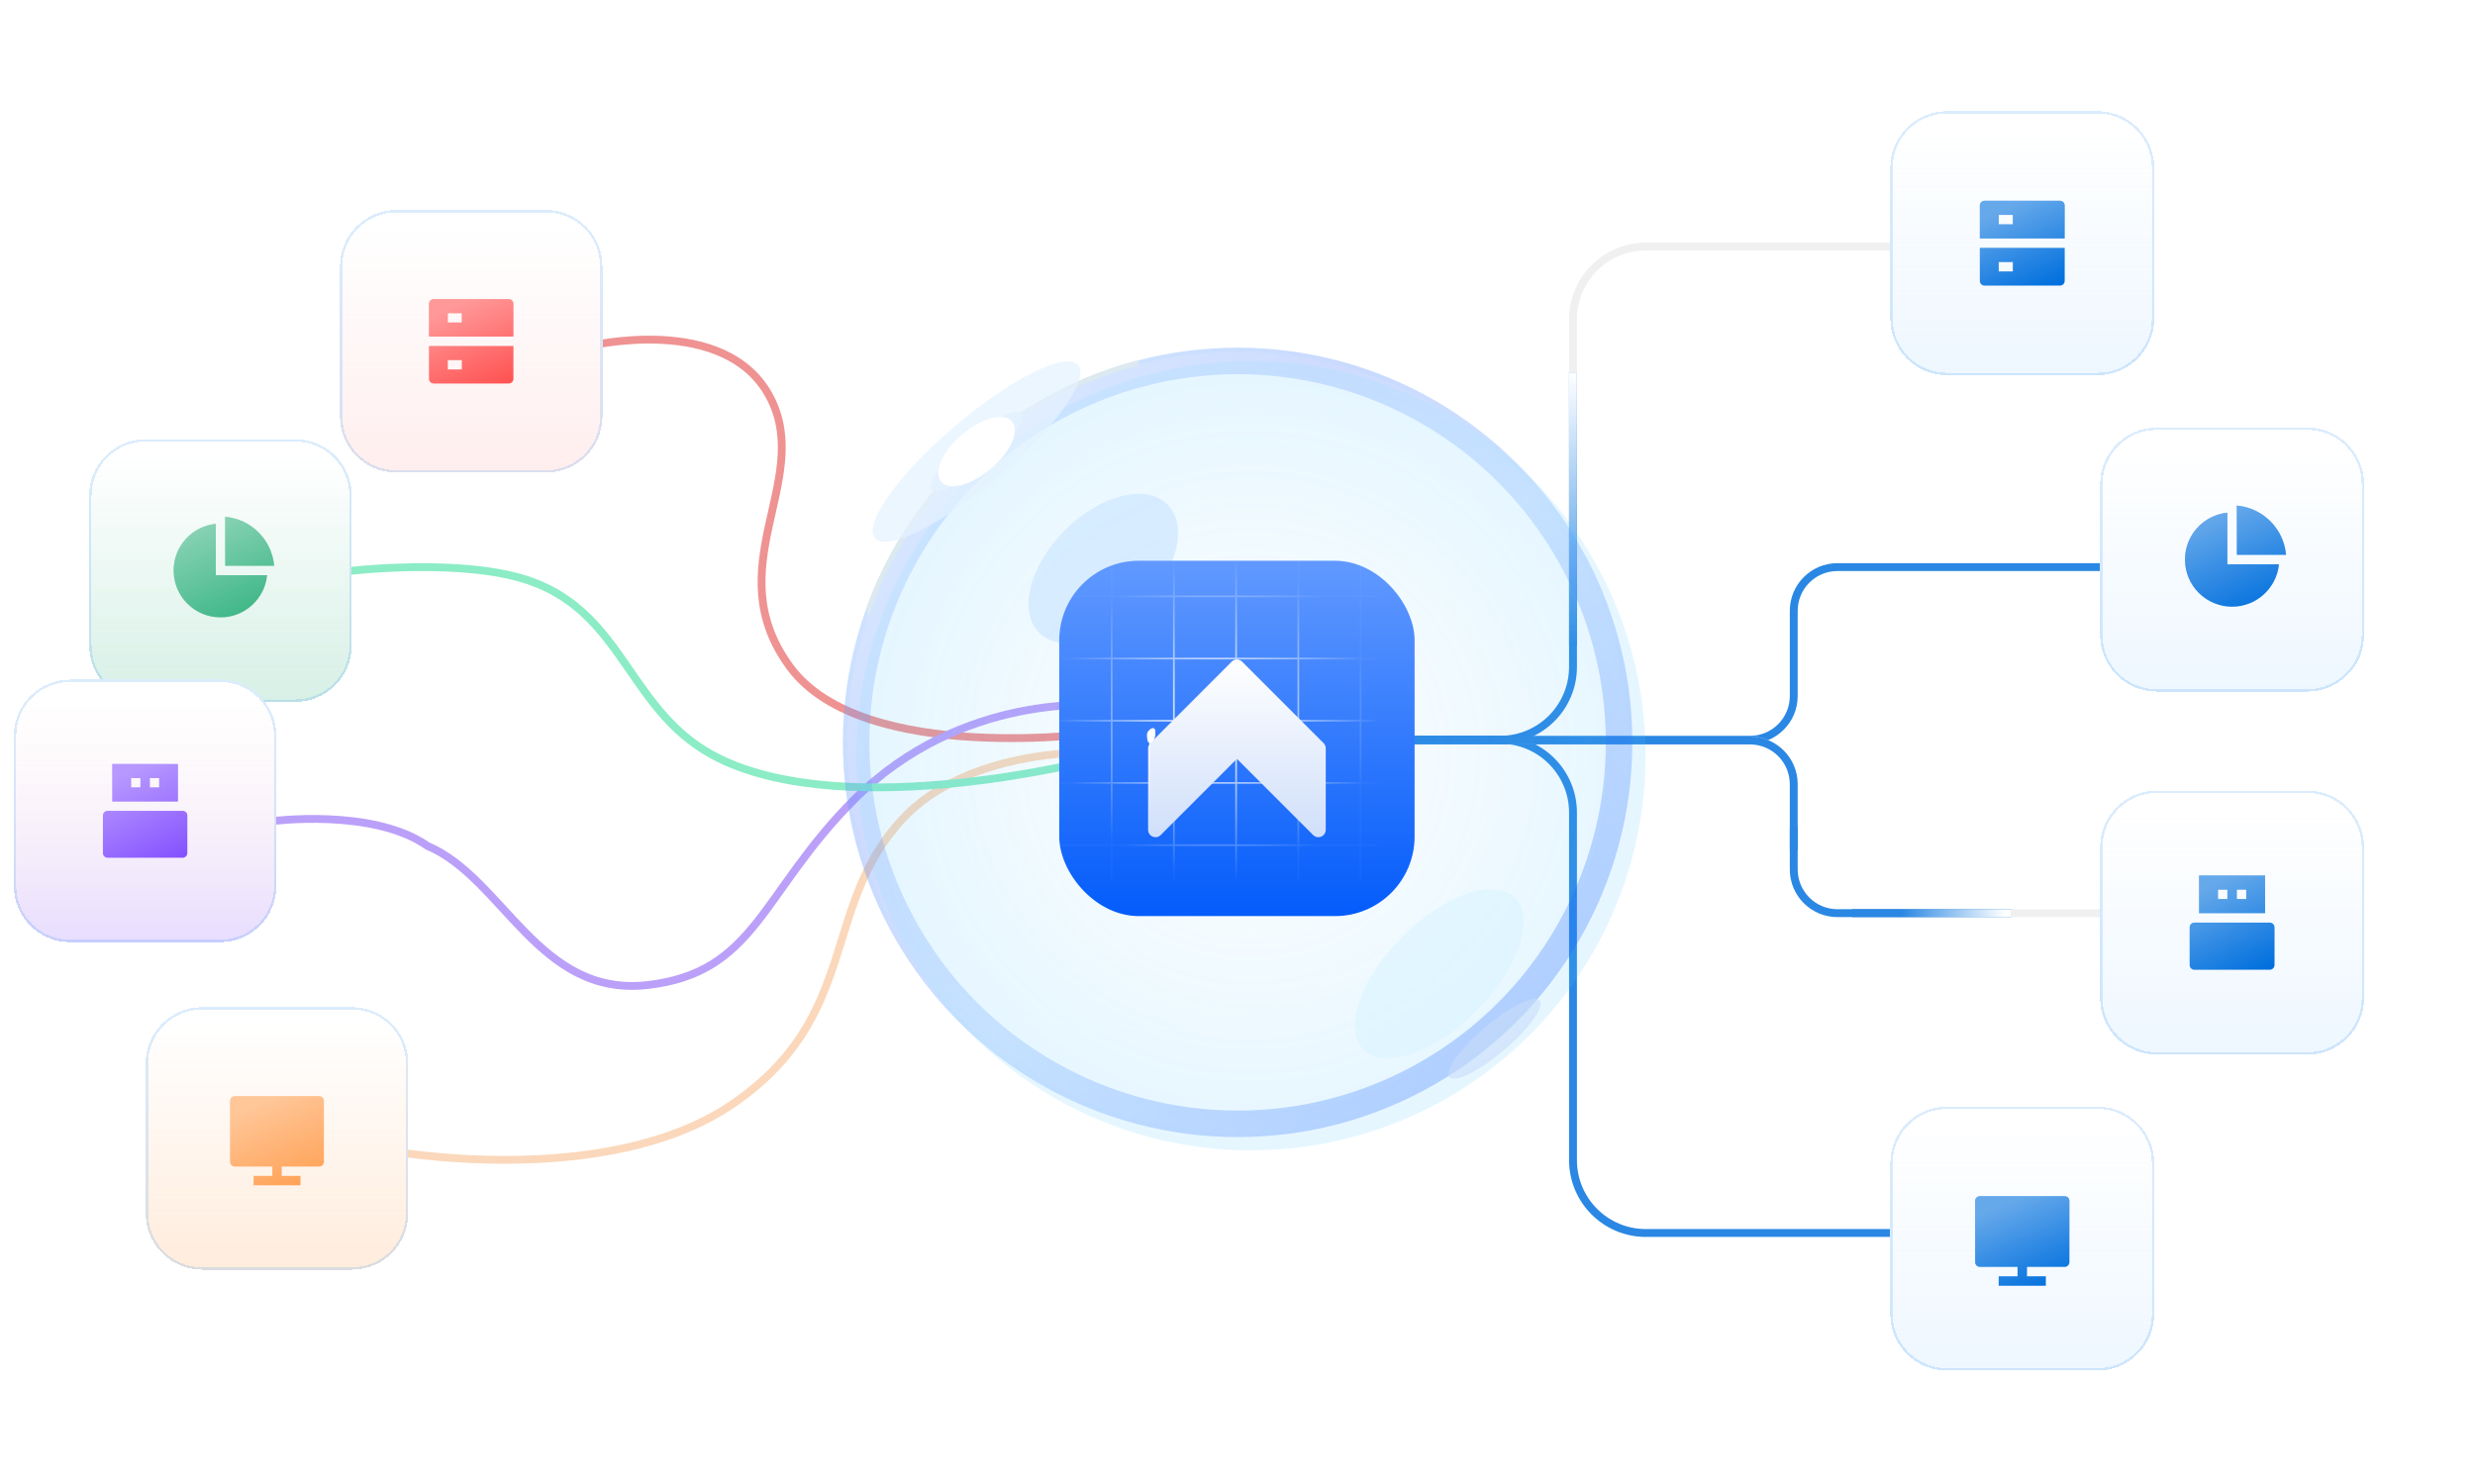 <svg width="714" height="428" viewBox="0 0 714 428" fill="none" xmlns="http://www.w3.org/2000/svg">
<path d="M168.954 100.017C168.954 100.017 209.697 89.784 222.378 115.052C234.376 138.96 206.787 163.915 227.99 192.523C249.193 221.132 318 211.317 318 211.317" stroke="#EF9292" stroke-width="2.258"/>
<path d="M313.714 217.131C313.714 217.131 278.942 216.169 260.26 236.354C236.756 261.748 248.196 293.299 211.381 318.471C174.566 343.643 111.335 331.845 111.335 331.845" stroke="#FBD8BB" stroke-width="2.258"/>
<path d="M317.524 203.492C317.524 203.492 277.604 199.52 246.624 230.457C219.525 257.519 218.139 280.626 186.743 284.179C155.348 287.733 145.239 253.298 123.328 244.045C107.526 232.966 78.002 236.938 78.002 236.938" stroke="#BBA0F9" stroke-width="2.258"/>
<path d="M100.383 164.77C100.383 164.77 133.726 160.738 153.183 167.696C180.618 177.506 181.422 206.169 207.646 218.895C245.954 237.485 316.572 218.895 316.572 218.895" stroke="#8BECC5" stroke-width="2.258"/>
<path d="M382.145 213.411H432.768C444.376 213.411 453.786 204.001 453.786 192.393V92.138C453.786 80.531 463.196 71.121 474.804 71.121L551 71.121" stroke="#F0F0F0" stroke-width="2.27"/>
<path d="M382.145 213.411H432.768C444.376 213.411 453.786 204.001 453.786 192.393V107.44" stroke="#2A87E3" stroke-width="2.27"/>
<path d="M453.786 186.172V107.44" stroke="url(#paint0_linear_71_2134)" stroke-width="2.27"/>
<path d="M382.145 213.411H432.768C444.376 213.411 453.786 222.821 453.786 234.429V334.684C453.786 346.292 463.196 355.702 474.804 355.702H552.5" stroke="#2A87E3" stroke-width="2.27"/>
<path d="M382.145 213.411H504.857C511.822 213.411 517.468 207.765 517.468 200.8V176.209C517.468 169.245 523.114 163.599 530.078 163.599H611" stroke="#2A87E3" stroke-width="2.27"/>
<path d="M382.145 213.621H504.857C511.822 213.621 517.468 219.267 517.468 226.232V250.823C517.468 257.788 523.114 263.434 530.078 263.434H611" stroke="#F0F0F0" stroke-width="2.27"/>
<path d="M382.145 213.621H504.857C511.822 213.621 517.468 219.267 517.468 226.232V245.274" stroke="#2A87E3" stroke-width="2.27"/>
<path d="M580.296 263.434H548.882H530.078C523.114 263.434 517.468 257.788 517.468 250.823V238.528" stroke="#2A87E3" stroke-width="2.27"/>
<path d="M534.354 263.434H548.881H580.296" stroke="url(#paint1_linear_71_2134)" stroke-width="2.27"/>
<g opacity="0.5" filter="url(#filter0_f_71_2134)">
<g opacity="0.7" filter="url(#filter1_i_71_2134)">
<circle cx="357.037" cy="214.169" r="113.866" fill="#C4C4C4" fill-opacity="0.01"/>
</g>
<circle cx="357.037" cy="214.169" r="113.229" stroke="url(#paint2_linear_71_2134)" stroke-opacity="0.2" stroke-width="1.275"/>
<g filter="url(#filter2_f_71_2134)">
<circle cx="357.037" cy="214.169" r="110.041" stroke="url(#paint3_linear_71_2134)" stroke-opacity="0.6" stroke-width="7.649"/>
</g>
<g opacity="0.3" filter="url(#filter3_i_71_2134)">
<circle cx="357.037" cy="214.169" r="113.866" fill="url(#paint4_radial_71_2134)"/>
</g>
<circle cx="357.037" cy="214.169" r="113.229" stroke="url(#paint5_linear_71_2134)" stroke-opacity="0.1" stroke-width="1.275"/>
<g opacity="0.7" filter="url(#filter4_f_71_2134)">
<ellipse cx="318.277" cy="164.022" rx="15.637" ry="26.168" transform="rotate(45 318.277 164.022)" fill="#9BCDFF"/>
</g>
<g opacity="0.35" filter="url(#filter5_f_71_2134)">
<ellipse cx="415.208" cy="280.88" rx="15.11" ry="30.925" transform="rotate(45 415.208 280.88)" fill="#9BE1FF"/>
</g>
<g filter="url(#filter6_f_71_2134)">
<path d="M328.57 105.36C291.75 114.967 262.28 142.768 250.341 178.585H250.288V174.456C263.166 139.852 292.388 113.202 328.57 103.89V105.36Z" fill="#B9D4DF"/>
</g>
<g filter="url(#filter7_f_71_2134)">
<ellipse cx="281.721" cy="130.278" rx="17.08" ry="4.27" transform="rotate(-40.381 281.721 130.278)" fill="#CAE5FF"/>
</g>
<g opacity="0.7" filter="url(#filter8_f_71_2134)">
<ellipse cx="281.721" cy="130.277" rx="38.503" ry="9.626" transform="rotate(-40.381 281.721 130.277)" fill="#CAE5FF"/>
</g>
<g filter="url(#filter9_f_71_2134)">
<ellipse cx="431.17" cy="299.653" rx="17.08" ry="4.27" transform="rotate(-40.381 431.17 299.653)" fill="#8FB9F4" fill-opacity="0.6"/>
</g>
<g filter="url(#filter10_f_71_2134)">
<ellipse cx="281.721" cy="130.277" rx="13.41" ry="6.474" transform="rotate(-40.381 281.721 130.277)" fill="white"/>
</g>
</g>
<g clip-path="url(#clip0_71_2134)">
<rect x="305.578" y="161.768" width="102.513" height="102.513" rx="22.954" fill="url(#paint6_linear_71_2134)"/>
<mask id="mask0_71_2134" style="mask-type:alpha" maskUnits="userSpaceOnUse" x="305" y="161" width="93" height="93">
<rect x="305.307" y="161.768" width="92.088" height="91.817" fill="url(#paint7_radial_71_2134)"/>
</mask>
<g mask="url(#mask0_71_2134)">
<line x1="320.699" y1="123.157" x2="320.699" y2="292.197" stroke="white" stroke-width="0.499"/>
<line x1="338.65" y1="123.157" x2="338.65" y2="292.197" stroke="white" stroke-width="0.499"/>
<line x1="356.601" y1="123.157" x2="356.601" y2="292.197" stroke="white" stroke-width="0.499"/>
<line x1="374.552" y1="123.157" x2="374.552" y2="292.197" stroke="white" stroke-width="0.499"/>
<line x1="392.503" y1="123.157" x2="392.503" y2="292.197" stroke="white" stroke-width="0.499"/>
<line x1="440.872" y1="172.023" x2="271.832" y2="172.023" stroke="white" stroke-width="0.499"/>
<line x1="440.872" y1="189.974" x2="271.832" y2="189.974" stroke="white" stroke-width="0.499"/>
<line x1="440.872" y1="207.926" x2="271.832" y2="207.926" stroke="white" stroke-width="0.499"/>
<line x1="440.872" y1="225.877" x2="271.832" y2="225.877" stroke="white" stroke-width="0.499"/>
<line x1="440.872" y1="243.828" x2="271.832" y2="243.828" stroke="white" stroke-width="0.499"/>
</g>
<g clip-path="url(#clip1_71_2134)" filter="url(#filter11_dd_71_2134)">
<path d="M381.835 211.514L358.343 188.022C357.508 187.187 356.159 187.187 355.324 188.022L331.832 211.514C331.431 211.913 331.207 212.455 331.207 213.024V236.515C331.207 237.378 331.725 238.159 332.524 238.488C333.323 238.821 334.241 238.638 334.852 238.025L356.834 216.043L378.815 238.025C379.223 238.433 379.77 238.651 380.325 238.651C380.6 238.651 380.878 238.599 381.143 238.488C381.942 238.16 382.461 237.378 382.461 236.515V213.023C382.461 212.455 382.236 211.913 381.835 211.514Z" fill="url(#paint8_linear_71_2134)"/>
</g>
<path d="M331.736 212.812L331.736 233.126" stroke="url(#paint9_linear_71_2134)" stroke-width="0.271" stroke-linecap="round"/>
<g filter="url(#filter12_f_71_2134)">
<path d="M333.303 211.922C333.303 212.713 332.542 214.425 331.751 214.425C330.961 214.425 330.877 212.713 330.877 211.922C330.877 211.131 331.835 210.053 332.626 210.053C333.417 210.053 333.303 211.131 333.303 211.922Z" fill="white"/>
</g>
</g>
<g filter="url(#filter13_di_71_2134)">
<path d="M42.046 306.1C42.046 297.137 49.312 289.871 58.276 289.871H101.554C110.517 289.871 117.783 297.137 117.783 306.1V349.378C117.783 358.341 110.517 365.607 101.554 365.607H58.276C49.312 365.607 42.046 358.341 42.046 349.378V306.1Z" fill="white" shape-rendering="crispEdges"/>
<path d="M42.046 306.1C42.046 297.137 49.312 289.871 58.276 289.871H101.554C110.517 289.871 117.783 297.137 117.783 306.1V349.378C117.783 358.341 110.517 365.607 101.554 365.607H58.276C49.312 365.607 42.046 358.341 42.046 349.378V306.1Z" fill="url(#paint10_linear_71_2134)" fill-opacity="0.2" shape-rendering="crispEdges"/>
<path d="M58.276 290.209H101.554C110.33 290.209 117.445 297.323 117.445 306.1V349.378C117.445 358.154 110.33 365.269 101.554 365.269H58.276C49.499 365.269 42.385 358.154 42.385 349.378V306.1C42.385 297.323 49.499 290.209 58.276 290.209Z" stroke="#1380ED" stroke-opacity="0.15" stroke-width="0.676" shape-rendering="crispEdges"/>
<path d="M81.267 335.853V338.558H86.677V341.263H73.153V338.558H78.563V335.853H67.732C66.991 335.853 66.391 335.246 66.391 334.491V316.929C66.391 316.177 67.006 315.567 67.732 315.567H92.098C92.839 315.567 93.439 316.174 93.439 316.929V334.491C93.439 335.243 92.824 335.853 92.098 335.853H81.267Z" fill="#FFA053"/>
<path d="M81.267 335.853V338.558H86.677V341.263H73.153V338.558H78.563V335.853H67.732C66.991 335.853 66.391 335.246 66.391 334.491V316.929C66.391 316.177 67.006 315.567 67.732 315.567H92.098C92.839 315.567 93.439 316.174 93.439 316.929V334.491C93.439 335.243 92.824 335.853 92.098 335.853H81.267Z" fill="url(#paint11_linear_71_2134)" fill-opacity="0.4"/>
</g>
<g filter="url(#filter14_di_71_2134)">
<path d="M25.741 142.271C25.741 133.308 33.007 126.042 41.97 126.042H85.248C94.211 126.042 101.477 133.308 101.477 142.271V185.549C101.477 194.512 94.211 201.779 85.248 201.779H41.97C33.007 201.779 25.741 194.512 25.741 185.549V142.271Z" fill="white" shape-rendering="crispEdges"/>
<path d="M25.741 142.271C25.741 133.308 33.007 126.042 41.97 126.042H85.248C94.211 126.042 101.477 133.308 101.477 142.271V185.549C101.477 194.512 94.211 201.779 85.248 201.779H41.97C33.007 201.779 25.741 194.512 25.741 185.549V142.271Z" fill="url(#paint12_linear_71_2134)" fill-opacity="0.2" shape-rendering="crispEdges"/>
<path d="M41.97 126.38H85.248C94.025 126.38 101.139 133.495 101.139 142.271V185.549C101.139 194.326 94.024 201.44 85.248 201.44H41.97C33.194 201.44 26.079 194.326 26.079 185.549V142.271C26.079 133.495 33.194 126.38 41.97 126.38Z" stroke="#1380ED" stroke-opacity="0.15" stroke-width="0.676" shape-rendering="crispEdges"/>
<g clip-path="url(#clip2_71_2134)">
<path d="M62.257 150.453V165.263H77.067C76.388 172.097 70.622 177.435 63.609 177.435C56.14 177.435 50.085 171.38 50.085 163.911C50.085 156.898 55.423 151.132 62.257 150.453ZM64.962 148.416C72.472 149.062 78.457 155.047 79.104 162.558H64.962V148.416Z" fill="#37B482"/>
<path d="M62.257 150.453V165.263H77.067C76.388 172.097 70.622 177.435 63.609 177.435C56.14 177.435 50.085 171.38 50.085 163.911C50.085 156.898 55.423 151.132 62.257 150.453ZM64.962 148.416C72.472 149.062 78.457 155.047 79.104 162.558H64.962V148.416Z" fill="url(#paint13_linear_71_2134)" fill-opacity="0.4"/>
</g>
</g>
<g filter="url(#filter15_di_71_2134)">
<path d="M4 211.612C4 202.648 11.266 195.382 20.229 195.382H63.507C72.471 195.382 79.737 202.648 79.737 211.612V254.89C79.737 263.853 72.471 271.119 63.507 271.119H20.229C11.266 271.119 4 263.853 4 254.89V211.612Z" fill="white" shape-rendering="crispEdges"/>
<path d="M4 211.612C4 202.648 11.266 195.382 20.229 195.382H63.507C72.471 195.382 79.737 202.648 79.737 211.612V254.89C79.737 263.853 72.471 271.119 63.507 271.119H20.229C11.266 271.119 4 263.853 4 254.89V211.612Z" fill="url(#paint14_linear_71_2134)" fill-opacity="0.2" shape-rendering="crispEdges"/>
<path d="M20.229 195.72H63.507C72.284 195.72 79.398 202.835 79.398 211.612V254.89C79.398 263.666 72.284 270.781 63.507 270.781H20.229C11.453 270.781 4.338 263.666 4.338 254.89V211.612C4.338 202.835 11.453 195.72 20.229 195.72Z" stroke="#1380ED" stroke-opacity="0.15" stroke-width="0.676" shape-rendering="crispEdges"/>
<path d="M31.049 233.251H52.688C53.435 233.251 54.04 233.856 54.04 234.603V245.423C54.04 246.17 53.435 246.775 52.688 246.775H31.049C30.302 246.775 29.696 246.17 29.696 245.423V234.603C29.696 233.856 30.302 233.251 31.049 233.251ZM32.401 219.727H51.335V230.546H32.401V219.727ZM37.811 223.784V226.489H40.516V223.784H37.811ZM43.221 223.784V226.489H45.925V223.784H43.221Z" fill="#8653FF"/>
<path d="M31.049 233.251H52.688C53.435 233.251 54.04 233.856 54.04 234.603V245.423C54.04 246.17 53.435 246.775 52.688 246.775H31.049C30.302 246.775 29.696 246.17 29.696 245.423V234.603C29.696 233.856 30.302 233.251 31.049 233.251ZM32.401 219.727H51.335V230.546H32.401V219.727ZM37.811 223.784V226.489H40.516V223.784H37.811ZM43.221 223.784V226.489H45.925V223.784H43.221Z" fill="url(#paint15_linear_71_2134)" fill-opacity="0.4"/>
</g>
<g filter="url(#filter16_di_71_2134)">
<path d="M98.07 76.151C98.07 67.188 105.336 59.921 114.3 59.921H157.578C166.541 59.921 173.807 67.188 173.807 76.151V119.429C173.807 128.392 166.541 135.658 157.578 135.658H114.3C105.336 135.658 98.07 128.392 98.07 119.429V76.151Z" fill="white" shape-rendering="crispEdges"/>
<path d="M98.07 76.151C98.07 67.188 105.336 59.921 114.3 59.921H157.578C166.541 59.921 173.807 67.188 173.807 76.151V119.429C173.807 128.392 166.541 135.658 157.578 135.658H114.3C105.336 135.658 98.07 128.392 98.07 119.429V76.151Z" fill="url(#paint16_linear_71_2134)" fill-opacity="0.2" shape-rendering="crispEdges"/>
<path d="M114.3 60.26H157.578C166.354 60.26 173.469 67.374 173.469 76.151V119.429C173.469 128.205 166.354 135.32 157.578 135.32H114.3C105.523 135.32 98.408 128.205 98.408 119.429V76.151C98.408 67.374 105.523 60.26 114.3 60.26Z" stroke="#1380ED" stroke-opacity="0.15" stroke-width="0.676" shape-rendering="crispEdges"/>
<path d="M125.119 85.618H146.758C147.505 85.618 148.11 86.223 148.11 86.97V96.437H123.767V86.97C123.767 86.223 124.372 85.618 125.119 85.618ZM123.767 99.142H148.11V108.609C148.11 109.356 147.505 109.962 146.758 109.962H125.119C124.372 109.962 123.767 109.356 123.767 108.609V99.142ZM129.176 103.199V105.904H133.234V103.199H129.176ZM129.176 89.675V92.38H133.234V89.675H129.176Z" fill="#FF5353"/>
<path d="M125.119 85.618H146.758C147.505 85.618 148.11 86.223 148.11 86.97V96.437H123.767V86.97C123.767 86.223 124.372 85.618 125.119 85.618ZM123.767 99.142H148.11V108.609C148.11 109.356 147.505 109.962 146.758 109.962H125.119C124.372 109.962 123.767 109.356 123.767 108.609V99.142ZM129.176 103.199V105.904H133.234V103.199H129.176ZM129.176 89.675V92.38H133.234V89.675H129.176Z" fill="url(#paint17_linear_71_2134)" fill-opacity="0.4"/>
</g>
<g filter="url(#filter17_di_71_2134)">
<path d="M545.321 334.88C545.321 325.868 552.627 318.562 561.639 318.562H605.151C614.163 318.562 621.468 325.868 621.468 334.88V378.392C621.468 387.404 614.163 394.71 605.151 394.71H561.639C552.627 394.71 545.321 387.404 545.321 378.392V334.88Z" fill="white" shape-rendering="crispEdges"/>
<path d="M545.321 334.88C545.321 325.868 552.627 318.562 561.639 318.562H605.151C614.163 318.562 621.468 325.868 621.468 334.88V378.392C621.468 387.404 614.163 394.71 605.151 394.71H561.639C552.627 394.71 545.321 387.404 545.321 378.392V334.88Z" fill="url(#paint18_linear_71_2134)" fill-opacity="0.2" shape-rendering="crispEdges"/>
<path d="M561.639 318.902H605.151C613.975 318.902 621.128 326.056 621.128 334.88V378.392C621.128 387.216 613.975 394.37 605.151 394.37H561.639C552.815 394.37 545.661 387.216 545.661 378.392V334.88C545.661 326.056 552.815 318.902 561.639 318.902Z" stroke="#1380ED" stroke-opacity="0.15" stroke-width="0.68" shape-rendering="crispEdges"/>
<path d="M584.754 364.794V367.514H590.193V370.234H576.596V367.514H582.035V364.794H571.145C570.401 364.794 569.797 364.184 569.797 363.425V345.768C569.797 345.011 570.416 344.398 571.145 344.398H595.644C596.389 344.398 596.992 345.008 596.992 345.768V363.425C596.992 364.181 596.373 364.794 595.644 364.794H584.754Z" fill="#006FDD"/>
<path d="M584.754 364.794V367.514H590.193V370.234H576.596V367.514H582.035V364.794H571.145C570.401 364.794 569.797 364.184 569.797 363.425V345.768C569.797 345.011 570.416 344.398 571.145 344.398H595.644C596.389 344.398 596.992 345.008 596.992 345.768V363.425C596.992 364.181 596.373 364.794 595.644 364.794H584.754Z" fill="url(#paint19_linear_71_2134)" fill-opacity="0.4"/>
</g>
<g filter="url(#filter18_di_71_2134)">
<path d="M605.853 138.994C605.853 129.982 613.158 122.677 622.17 122.677H665.682C674.694 122.677 682 129.982 682 138.994V182.507C682 191.518 674.694 198.824 665.682 198.824H622.17C613.158 198.824 605.853 191.518 605.853 182.507V138.994Z" fill="white" shape-rendering="crispEdges"/>
<path d="M605.853 138.994C605.853 129.982 613.158 122.677 622.17 122.677H665.682C674.694 122.677 682 129.982 682 138.994V182.507C682 191.518 674.694 198.824 665.682 198.824H622.17C613.158 198.824 605.853 191.518 605.853 182.507V138.994Z" fill="url(#paint20_linear_71_2134)" fill-opacity="0.2" shape-rendering="crispEdges"/>
<path d="M622.17 123.017H665.682C674.506 123.017 681.66 130.17 681.66 138.994V182.507C681.66 191.331 674.506 198.484 665.682 198.484H622.17C613.346 198.484 606.192 191.331 606.192 182.507V138.994C606.192 130.17 613.346 123.017 622.17 123.017Z" stroke="#1380ED" stroke-opacity="0.15" stroke-width="0.68" shape-rendering="crispEdges"/>
<path d="M642.566 147.22V162.11H657.456C656.774 168.982 650.977 174.348 643.926 174.348C636.416 174.348 630.328 168.26 630.328 160.75C630.328 153.7 635.695 147.902 642.566 147.22ZM645.286 145.171C652.837 145.822 658.854 151.839 659.505 159.391H645.286V145.171Z" fill="#006FDD"/>
<path d="M642.566 147.22V162.11H657.456C656.774 168.982 650.977 174.348 643.926 174.348C636.416 174.348 630.328 168.26 630.328 160.75C630.328 153.7 635.695 147.902 642.566 147.22ZM645.286 145.171C652.837 145.822 658.854 151.839 659.505 159.391H645.286V145.171Z" fill="url(#paint21_linear_71_2134)" fill-opacity="0.4"/>
</g>
<g filter="url(#filter19_di_71_2134)">
<path d="M605.853 243.725C605.853 234.714 613.158 227.408 622.17 227.408H665.682C674.694 227.408 682 234.714 682 243.725V287.238C682 296.25 674.694 303.555 665.682 303.555H622.17C613.158 303.555 605.853 296.25 605.853 287.238V243.725Z" fill="white" shape-rendering="crispEdges"/>
<path d="M605.853 243.725C605.853 234.714 613.158 227.408 622.17 227.408H665.682C674.694 227.408 682 234.714 682 243.725V287.238C682 296.25 674.694 303.555 665.682 303.555H622.17C613.158 303.555 605.853 296.25 605.853 287.238V243.725Z" fill="url(#paint22_linear_71_2134)" fill-opacity="0.2" shape-rendering="crispEdges"/>
<path d="M622.17 227.748H665.682C674.506 227.748 681.66 234.901 681.66 243.725V287.238C681.66 296.062 674.506 303.215 665.682 303.215H622.17C613.346 303.215 606.192 296.062 606.192 287.238V243.725C606.192 234.901 613.346 227.748 622.17 227.748Z" stroke="#1380ED" stroke-opacity="0.15" stroke-width="0.68" shape-rendering="crispEdges"/>
<path d="M633.047 265.482H654.804C655.555 265.482 656.163 266.091 656.163 266.842V277.72C656.163 278.471 655.555 279.08 654.804 279.08H633.047C632.296 279.08 631.688 278.471 631.688 277.72V266.842C631.688 266.091 632.296 265.482 633.047 265.482ZM634.407 251.884H653.444V262.762H634.407V251.884ZM639.846 255.964V258.683H642.566V255.964H639.846ZM645.285 255.964V258.683H648.005V255.964H645.285Z" fill="#006FDD"/>
<path d="M633.047 265.482H654.804C655.555 265.482 656.163 266.091 656.163 266.842V277.72C656.163 278.471 655.555 279.08 654.804 279.08H633.047C632.296 279.08 631.688 278.471 631.688 277.72V266.842C631.688 266.091 632.296 265.482 633.047 265.482ZM634.407 251.884H653.444V262.762H634.407V251.884ZM639.846 255.964V258.683H642.566V255.964H639.846ZM645.285 255.964V258.683H648.005V255.964H645.285Z" fill="url(#paint23_linear_71_2134)" fill-opacity="0.4"/>
</g>
<g filter="url(#filter20_di_71_2134)">
<path d="M545.321 47.714C545.321 38.703 552.627 31.397 561.639 31.397H605.151C614.163 31.397 621.468 38.702 621.468 47.714V91.227C621.468 100.239 614.163 107.544 605.151 107.544H561.639C552.627 107.544 545.321 100.239 545.321 91.227V47.714Z" fill="white" shape-rendering="crispEdges"/>
<path d="M545.321 47.714C545.321 38.703 552.627 31.397 561.639 31.397H605.151C614.163 31.397 621.468 38.702 621.468 47.714V91.227C621.468 100.239 614.163 107.544 605.151 107.544H561.639C552.627 107.544 545.321 100.239 545.321 91.227V47.714Z" fill="url(#paint24_linear_71_2134)" fill-opacity="0.2" shape-rendering="crispEdges"/>
<path d="M561.639 31.737H605.151C613.975 31.737 621.128 38.89 621.128 47.714V91.227C621.128 100.051 613.975 107.204 605.151 107.204H561.639C552.815 107.204 545.661 100.051 545.661 91.227V47.714C545.661 38.89 552.815 31.737 561.639 31.737Z" stroke="#1380ED" stroke-opacity="0.15" stroke-width="0.68" shape-rendering="crispEdges"/>
<path d="M572.516 57.232H594.272C595.023 57.232 595.632 57.841 595.632 58.592V68.111H571.156V58.592C571.156 57.841 571.765 57.232 572.516 57.232ZM571.156 70.83H595.632V80.349C595.632 81.1 595.023 81.708 594.272 81.708H572.516C571.765 81.708 571.156 81.1 571.156 80.349V70.83ZM576.595 74.909V77.629H580.675V74.909H576.595ZM576.595 61.312V64.031H580.675V61.312H576.595Z" fill="#006FDD"/>
<path d="M572.516 57.232H594.272C595.023 57.232 595.632 57.841 595.632 58.592V68.111H571.156V58.592C571.156 57.841 571.765 57.232 572.516 57.232ZM571.156 70.83H595.632V80.349C595.632 81.1 595.023 81.708 594.272 81.708H572.516C571.765 81.708 571.156 81.1 571.156 80.349V70.83ZM576.595 74.909V77.629H580.675V74.909H576.595ZM576.595 61.312V64.031H580.675V61.312H576.595Z" fill="url(#paint25_linear_71_2134)" fill-opacity="0.4"/>
</g>
<defs>
<filter id="filter0_f_71_2134" x="228.675" y="85.807" width="256.723" height="256.723" filterUnits="userSpaceOnUse" color-interpolation-filters="sRGB">
<feFlood flood-opacity="0" result="BackgroundImageFix"/>
<feBlend mode="normal" in="SourceGraphic" in2="BackgroundImageFix" result="shape"/>
<feGaussianBlur stdDeviation="7.248" result="effect1_foregroundBlur_71_2134"/>
</filter>
<filter id="filter1_i_71_2134" x="212.575" y="69.707" width="258.328" height="258.328" filterUnits="userSpaceOnUse" color-interpolation-filters="sRGB">
<feFlood flood-opacity="0" result="BackgroundImageFix"/>
<feBlend mode="normal" in="SourceGraphic" in2="BackgroundImageFix" result="shape"/>
<feColorMatrix in="SourceAlpha" type="matrix" values="0 0 0 0 0 0 0 0 0 0 0 0 0 0 0 0 0 0 127 0" result="hardAlpha"/>
<feOffset dx="-30.596" dy="-30.596"/>
<feGaussianBlur stdDeviation="34.42"/>
<feComposite in2="hardAlpha" operator="arithmetic" k2="-1" k3="1"/>
<feColorMatrix type="matrix" values="0 0 0 0 0.075 0 0 0 0 0.537 0 0 0 0 1 0 0 0 1 0"/>
<feBlend mode="normal" in2="shape" result="effect1_innerShadow_71_2134"/>
</filter>
<filter id="filter2_f_71_2134" x="222.774" y="79.906" width="268.526" height="268.526" filterUnits="userSpaceOnUse" color-interpolation-filters="sRGB">
<feFlood flood-opacity="0" result="BackgroundImageFix"/>
<feBlend mode="normal" in="SourceGraphic" in2="BackgroundImageFix" result="shape"/>
<feGaussianBlur stdDeviation="10.199" result="effect1_foregroundBlur_71_2134"/>
</filter>
<filter id="filter3_i_71_2134" x="243.171" y="100.303" width="231.556" height="231.556" filterUnits="userSpaceOnUse" color-interpolation-filters="sRGB">
<feFlood flood-opacity="0" result="BackgroundImageFix"/>
<feBlend mode="normal" in="SourceGraphic" in2="BackgroundImageFix" result="shape"/>
<feColorMatrix in="SourceAlpha" type="matrix" values="0 0 0 0 0 0 0 0 0 0 0 0 0 0 0 0 0 0 127 0" result="hardAlpha"/>
<feOffset dx="3.824" dy="3.824"/>
<feGaussianBlur stdDeviation="2.55"/>
<feComposite in2="hardAlpha" operator="arithmetic" k2="-1" k3="1"/>
<feColorMatrix type="matrix" values="0 0 0 0 1 0 0 0 0 1 0 0 0 0 1 0 0 0 1 0"/>
<feBlend mode="normal" in2="shape" result="effect1_innerShadow_71_2134"/>
</filter>
<filter id="filter4_f_71_2134" x="266.123" y="111.868" width="104.308" height="104.308" filterUnits="userSpaceOnUse" color-interpolation-filters="sRGB">
<feFlood flood-opacity="0" result="BackgroundImageFix"/>
<feBlend mode="normal" in="SourceGraphic" in2="BackgroundImageFix" result="shape"/>
<feGaussianBlur stdDeviation="15.298" result="effect1_foregroundBlur_71_2134"/>
</filter>
<filter id="filter5_f_71_2134" x="360.269" y="225.941" width="109.878" height="109.878" filterUnits="userSpaceOnUse" color-interpolation-filters="sRGB">
<feFlood flood-opacity="0" result="BackgroundImageFix"/>
<feBlend mode="normal" in="SourceGraphic" in2="BackgroundImageFix" result="shape"/>
<feGaussianBlur stdDeviation="15.298" result="effect1_foregroundBlur_71_2134"/>
</filter>
<filter id="filter6_f_71_2134" x="234.99" y="88.592" width="108.879" height="105.292" filterUnits="userSpaceOnUse" color-interpolation-filters="sRGB">
<feFlood flood-opacity="0" result="BackgroundImageFix"/>
<feBlend mode="normal" in="SourceGraphic" in2="BackgroundImageFix" result="shape"/>
<feGaussianBlur stdDeviation="7.649" result="effect1_foregroundBlur_71_2134"/>
</filter>
<filter id="filter7_f_71_2134" x="241.646" y="91.97" width="80.152" height="76.615" filterUnits="userSpaceOnUse" color-interpolation-filters="sRGB">
<feFlood flood-opacity="0" result="BackgroundImageFix"/>
<feBlend mode="normal" in="SourceGraphic" in2="BackgroundImageFix" result="shape"/>
<feGaussianBlur stdDeviation="13.386" result="effect1_foregroundBlur_71_2134"/>
</filter>
<filter id="filter8_f_71_2134" x="210.935" y="63.476" width="141.573" height="133.603" filterUnits="userSpaceOnUse" color-interpolation-filters="sRGB">
<feFlood flood-opacity="0" result="BackgroundImageFix"/>
<feBlend mode="normal" in="SourceGraphic" in2="BackgroundImageFix" result="shape"/>
<feGaussianBlur stdDeviation="20.397" result="effect1_foregroundBlur_71_2134"/>
</filter>
<filter id="filter9_f_71_2134" x="398.743" y="268.994" width="64.854" height="61.318" filterUnits="userSpaceOnUse" color-interpolation-filters="sRGB">
<feFlood flood-opacity="0" result="BackgroundImageFix"/>
<feBlend mode="normal" in="SourceGraphic" in2="BackgroundImageFix" result="shape"/>
<feGaussianBlur stdDeviation="9.561" result="effect1_foregroundBlur_71_2134"/>
</filter>
<filter id="filter10_f_71_2134" x="250.279" y="99.888" width="62.885" height="60.777" filterUnits="userSpaceOnUse" color-interpolation-filters="sRGB">
<feFlood flood-opacity="0" result="BackgroundImageFix"/>
<feBlend mode="normal" in="SourceGraphic" in2="BackgroundImageFix" result="shape"/>
<feGaussianBlur stdDeviation="10.199" result="effect1_foregroundBlur_71_2134"/>
</filter>
<filter id="filter11_dd_71_2134" x="326.903" y="184.527" width="59.864" height="59.864" filterUnits="userSpaceOnUse" color-interpolation-filters="sRGB">
<feFlood flood-opacity="0" result="BackgroundImageFix"/>
<feColorMatrix in="SourceAlpha" type="matrix" values="0 0 0 0 0 0 0 0 0 0 0 0 0 0 0 0 0 0 127 0" result="hardAlpha"/>
<feOffset dy="1.435"/>
<feGaussianBlur stdDeviation="1.435"/>
<feColorMatrix type="matrix" values="0 0 0 0 0.078 0 0 0 0 0.082 0 0 0 0 0.102 0 0 0 0.06 0"/>
<feBlend mode="normal" in2="BackgroundImageFix" result="effect1_dropShadow_71_2134"/>
<feColorMatrix in="SourceAlpha" type="matrix" values="0 0 0 0 0 0 0 0 0 0 0 0 0 0 0 0 0 0 127 0" result="hardAlpha"/>
<feOffset dy="1.435"/>
<feGaussianBlur stdDeviation="2.152"/>
<feColorMatrix type="matrix" values="0 0 0 0 0.078 0 0 0 0 0.082 0 0 0 0 0.102 0 0 0 0.1 0"/>
<feBlend mode="normal" in2="effect1_dropShadow_71_2134" result="effect2_dropShadow_71_2134"/>
<feBlend mode="normal" in="SourceGraphic" in2="effect2_dropShadow_71_2134" result="shape"/>
</filter>
<filter id="filter12_f_71_2134" x="329.732" y="208.908" width="4.722" height="6.663" filterUnits="userSpaceOnUse" color-interpolation-filters="sRGB">
<feFlood flood-opacity="0" result="BackgroundImageFix"/>
<feBlend mode="normal" in="SourceGraphic" in2="BackgroundImageFix" result="shape"/>
<feGaussianBlur stdDeviation="0.573" result="effect1_foregroundBlur_71_2134"/>
</filter>
<filter id="filter13_di_71_2134" x="40.018" y="289.194" width="79.794" height="79.794" filterUnits="userSpaceOnUse" color-interpolation-filters="sRGB">
<feFlood flood-opacity="0" result="BackgroundImageFix"/>
<feColorMatrix in="SourceAlpha" type="matrix" values="0 0 0 0 0 0 0 0 0 0 0 0 0 0 0 0 0 0 127 0" result="hardAlpha"/>
<feMorphology radius="0.676" operator="erode" in="SourceAlpha" result="effect1_dropShadow_71_2134"/>
<feOffset dy="1.352"/>
<feGaussianBlur stdDeviation="1.352"/>
<feComposite in2="hardAlpha" operator="out"/>
<feColorMatrix type="matrix" values="0 0 0 0 0.086 0 0 0 0 0.098 0 0 0 0 0.114 0 0 0 0.04 0"/>
<feBlend mode="normal" in2="BackgroundImageFix" result="effect1_dropShadow_71_2134"/>
<feBlend mode="normal" in="SourceGraphic" in2="effect1_dropShadow_71_2134" result="shape"/>
<feColorMatrix in="SourceAlpha" type="matrix" values="0 0 0 0 0 0 0 0 0 0 0 0 0 0 0 0 0 0 127 0" result="hardAlpha"/>
<feOffset dy="-0.676"/>
<feComposite in2="hardAlpha" operator="arithmetic" k2="-1" k3="1"/>
<feColorMatrix type="matrix" values="0 0 0 0 0.086 0 0 0 0 0.098 0 0 0 0 0.114 0 0 0 0.12 0"/>
<feBlend mode="normal" in2="shape" result="effect2_innerShadow_71_2134"/>
</filter>
<filter id="filter14_di_71_2134" x="23.712" y="125.366" width="79.794" height="79.794" filterUnits="userSpaceOnUse" color-interpolation-filters="sRGB">
<feFlood flood-opacity="0" result="BackgroundImageFix"/>
<feColorMatrix in="SourceAlpha" type="matrix" values="0 0 0 0 0 0 0 0 0 0 0 0 0 0 0 0 0 0 127 0" result="hardAlpha"/>
<feMorphology radius="0.676" operator="erode" in="SourceAlpha" result="effect1_dropShadow_71_2134"/>
<feOffset dy="1.352"/>
<feGaussianBlur stdDeviation="1.352"/>
<feComposite in2="hardAlpha" operator="out"/>
<feColorMatrix type="matrix" values="0 0 0 0 0.086 0 0 0 0 0.098 0 0 0 0 0.114 0 0 0 0.04 0"/>
<feBlend mode="normal" in2="BackgroundImageFix" result="effect1_dropShadow_71_2134"/>
<feBlend mode="normal" in="SourceGraphic" in2="effect1_dropShadow_71_2134" result="shape"/>
<feColorMatrix in="SourceAlpha" type="matrix" values="0 0 0 0 0 0 0 0 0 0 0 0 0 0 0 0 0 0 127 0" result="hardAlpha"/>
<feOffset dy="-0.676"/>
<feComposite in2="hardAlpha" operator="arithmetic" k2="-1" k3="1"/>
<feColorMatrix type="matrix" values="0 0 0 0 0.086 0 0 0 0 0.098 0 0 0 0 0.114 0 0 0 0.12 0"/>
<feBlend mode="normal" in2="shape" result="effect2_innerShadow_71_2134"/>
</filter>
<filter id="filter15_di_71_2134" x="1.971" y="194.706" width="79.794" height="79.794" filterUnits="userSpaceOnUse" color-interpolation-filters="sRGB">
<feFlood flood-opacity="0" result="BackgroundImageFix"/>
<feColorMatrix in="SourceAlpha" type="matrix" values="0 0 0 0 0 0 0 0 0 0 0 0 0 0 0 0 0 0 127 0" result="hardAlpha"/>
<feMorphology radius="0.676" operator="erode" in="SourceAlpha" result="effect1_dropShadow_71_2134"/>
<feOffset dy="1.352"/>
<feGaussianBlur stdDeviation="1.352"/>
<feComposite in2="hardAlpha" operator="out"/>
<feColorMatrix type="matrix" values="0 0 0 0 0.086 0 0 0 0 0.098 0 0 0 0 0.114 0 0 0 0.04 0"/>
<feBlend mode="normal" in2="BackgroundImageFix" result="effect1_dropShadow_71_2134"/>
<feBlend mode="normal" in="SourceGraphic" in2="effect1_dropShadow_71_2134" result="shape"/>
<feColorMatrix in="SourceAlpha" type="matrix" values="0 0 0 0 0 0 0 0 0 0 0 0 0 0 0 0 0 0 127 0" result="hardAlpha"/>
<feOffset dy="-0.676"/>
<feComposite in2="hardAlpha" operator="arithmetic" k2="-1" k3="1"/>
<feColorMatrix type="matrix" values="0 0 0 0 0.086 0 0 0 0 0.098 0 0 0 0 0.114 0 0 0 0.12 0"/>
<feBlend mode="normal" in2="shape" result="effect2_innerShadow_71_2134"/>
</filter>
<filter id="filter16_di_71_2134" x="96.042" y="59.245" width="79.794" height="79.794" filterUnits="userSpaceOnUse" color-interpolation-filters="sRGB">
<feFlood flood-opacity="0" result="BackgroundImageFix"/>
<feColorMatrix in="SourceAlpha" type="matrix" values="0 0 0 0 0 0 0 0 0 0 0 0 0 0 0 0 0 0 127 0" result="hardAlpha"/>
<feMorphology radius="0.676" operator="erode" in="SourceAlpha" result="effect1_dropShadow_71_2134"/>
<feOffset dy="1.352"/>
<feGaussianBlur stdDeviation="1.352"/>
<feComposite in2="hardAlpha" operator="out"/>
<feColorMatrix type="matrix" values="0 0 0 0 0.086 0 0 0 0 0.098 0 0 0 0 0.114 0 0 0 0.04 0"/>
<feBlend mode="normal" in2="BackgroundImageFix" result="effect1_dropShadow_71_2134"/>
<feBlend mode="normal" in="SourceGraphic" in2="effect1_dropShadow_71_2134" result="shape"/>
<feColorMatrix in="SourceAlpha" type="matrix" values="0 0 0 0 0 0 0 0 0 0 0 0 0 0 0 0 0 0 127 0" result="hardAlpha"/>
<feOffset dy="-0.676"/>
<feComposite in2="hardAlpha" operator="arithmetic" k2="-1" k3="1"/>
<feColorMatrix type="matrix" values="0 0 0 0 0.086 0 0 0 0 0.098 0 0 0 0 0.114 0 0 0 0.12 0"/>
<feBlend mode="normal" in2="shape" result="effect2_innerShadow_71_2134"/>
</filter>
<filter id="filter17_di_71_2134" x="543.282" y="317.883" width="80.227" height="80.226" filterUnits="userSpaceOnUse" color-interpolation-filters="sRGB">
<feFlood flood-opacity="0" result="BackgroundImageFix"/>
<feColorMatrix in="SourceAlpha" type="matrix" values="0 0 0 0 0 0 0 0 0 0 0 0 0 0 0 0 0 0 127 0" result="hardAlpha"/>
<feMorphology radius="0.68" operator="erode" in="SourceAlpha" result="effect1_dropShadow_71_2134"/>
<feOffset dy="1.36"/>
<feGaussianBlur stdDeviation="1.36"/>
<feComposite in2="hardAlpha" operator="out"/>
<feColorMatrix type="matrix" values="0 0 0 0 0.086 0 0 0 0 0.098 0 0 0 0 0.114 0 0 0 0.04 0"/>
<feBlend mode="normal" in2="BackgroundImageFix" result="effect1_dropShadow_71_2134"/>
<feBlend mode="normal" in="SourceGraphic" in2="effect1_dropShadow_71_2134" result="shape"/>
<feColorMatrix in="SourceAlpha" type="matrix" values="0 0 0 0 0 0 0 0 0 0 0 0 0 0 0 0 0 0 127 0" result="hardAlpha"/>
<feOffset dy="-0.68"/>
<feComposite in2="hardAlpha" operator="arithmetic" k2="-1" k3="1"/>
<feColorMatrix type="matrix" values="0 0 0 0 0.086 0 0 0 0 0.098 0 0 0 0 0.114 0 0 0 0.12 0"/>
<feBlend mode="normal" in2="shape" result="effect2_innerShadow_71_2134"/>
</filter>
<filter id="filter18_di_71_2134" x="603.813" y="121.997" width="80.227" height="80.226" filterUnits="userSpaceOnUse" color-interpolation-filters="sRGB">
<feFlood flood-opacity="0" result="BackgroundImageFix"/>
<feColorMatrix in="SourceAlpha" type="matrix" values="0 0 0 0 0 0 0 0 0 0 0 0 0 0 0 0 0 0 127 0" result="hardAlpha"/>
<feMorphology radius="0.68" operator="erode" in="SourceAlpha" result="effect1_dropShadow_71_2134"/>
<feOffset dy="1.36"/>
<feGaussianBlur stdDeviation="1.36"/>
<feComposite in2="hardAlpha" operator="out"/>
<feColorMatrix type="matrix" values="0 0 0 0 0.086 0 0 0 0 0.098 0 0 0 0 0.114 0 0 0 0.04 0"/>
<feBlend mode="normal" in2="BackgroundImageFix" result="effect1_dropShadow_71_2134"/>
<feBlend mode="normal" in="SourceGraphic" in2="effect1_dropShadow_71_2134" result="shape"/>
<feColorMatrix in="SourceAlpha" type="matrix" values="0 0 0 0 0 0 0 0 0 0 0 0 0 0 0 0 0 0 127 0" result="hardAlpha"/>
<feOffset dy="-0.68"/>
<feComposite in2="hardAlpha" operator="arithmetic" k2="-1" k3="1"/>
<feColorMatrix type="matrix" values="0 0 0 0 0.086 0 0 0 0 0.098 0 0 0 0 0.114 0 0 0 0.12 0"/>
<feBlend mode="normal" in2="shape" result="effect2_innerShadow_71_2134"/>
</filter>
<filter id="filter19_di_71_2134" x="603.813" y="226.728" width="80.227" height="80.226" filterUnits="userSpaceOnUse" color-interpolation-filters="sRGB">
<feFlood flood-opacity="0" result="BackgroundImageFix"/>
<feColorMatrix in="SourceAlpha" type="matrix" values="0 0 0 0 0 0 0 0 0 0 0 0 0 0 0 0 0 0 127 0" result="hardAlpha"/>
<feMorphology radius="0.68" operator="erode" in="SourceAlpha" result="effect1_dropShadow_71_2134"/>
<feOffset dy="1.36"/>
<feGaussianBlur stdDeviation="1.36"/>
<feComposite in2="hardAlpha" operator="out"/>
<feColorMatrix type="matrix" values="0 0 0 0 0.086 0 0 0 0 0.098 0 0 0 0 0.114 0 0 0 0.04 0"/>
<feBlend mode="normal" in2="BackgroundImageFix" result="effect1_dropShadow_71_2134"/>
<feBlend mode="normal" in="SourceGraphic" in2="effect1_dropShadow_71_2134" result="shape"/>
<feColorMatrix in="SourceAlpha" type="matrix" values="0 0 0 0 0 0 0 0 0 0 0 0 0 0 0 0 0 0 127 0" result="hardAlpha"/>
<feOffset dy="-0.68"/>
<feComposite in2="hardAlpha" operator="arithmetic" k2="-1" k3="1"/>
<feColorMatrix type="matrix" values="0 0 0 0 0.086 0 0 0 0 0.098 0 0 0 0 0.114 0 0 0 0.12 0"/>
<feBlend mode="normal" in2="shape" result="effect2_innerShadow_71_2134"/>
</filter>
<filter id="filter20_di_71_2134" x="543.282" y="30.717" width="80.227" height="80.226" filterUnits="userSpaceOnUse" color-interpolation-filters="sRGB">
<feFlood flood-opacity="0" result="BackgroundImageFix"/>
<feColorMatrix in="SourceAlpha" type="matrix" values="0 0 0 0 0 0 0 0 0 0 0 0 0 0 0 0 0 0 127 0" result="hardAlpha"/>
<feMorphology radius="0.68" operator="erode" in="SourceAlpha" result="effect1_dropShadow_71_2134"/>
<feOffset dy="1.36"/>
<feGaussianBlur stdDeviation="1.36"/>
<feComposite in2="hardAlpha" operator="out"/>
<feColorMatrix type="matrix" values="0 0 0 0 0.086 0 0 0 0 0.098 0 0 0 0 0.114 0 0 0 0.04 0"/>
<feBlend mode="normal" in2="BackgroundImageFix" result="effect1_dropShadow_71_2134"/>
<feBlend mode="normal" in="SourceGraphic" in2="effect1_dropShadow_71_2134" result="shape"/>
<feColorMatrix in="SourceAlpha" type="matrix" values="0 0 0 0 0 0 0 0 0 0 0 0 0 0 0 0 0 0 127 0" result="hardAlpha"/>
<feOffset dy="-0.68"/>
<feComposite in2="hardAlpha" operator="arithmetic" k2="-1" k3="1"/>
<feColorMatrix type="matrix" values="0 0 0 0 0.086 0 0 0 0 0.098 0 0 0 0 0.114 0 0 0 0.12 0"/>
<feBlend mode="normal" in2="shape" result="effect2_innerShadow_71_2134"/>
</filter>
<linearGradient id="paint0_linear_71_2134" x1="454.286" y1="107.44" x2="454.286" y2="186.172" gradientUnits="userSpaceOnUse">
<stop stop-color="white"/>
<stop offset="1" stop-color="#2A87E3"/>
</linearGradient>
<linearGradient id="paint1_linear_71_2134" x1="548.491" y1="262.992" x2="578.428" y2="262.992" gradientUnits="userSpaceOnUse">
<stop stop-color="#2A87E3"/>
<stop offset="1" stop-color="white"/>
</linearGradient>
<linearGradient id="paint2_linear_71_2134" x1="243.171" y1="100.303" x2="470.903" y2="328.035" gradientUnits="userSpaceOnUse">
<stop stop-color="#0D94FB"/>
<stop offset="0.755" stop-color="#0DC3FB" stop-opacity="0.1"/>
</linearGradient>
<linearGradient id="paint3_linear_71_2134" x1="275.053" y1="132.185" x2="439.02" y2="296.152" gradientUnits="userSpaceOnUse">
<stop stop-color="#79AFFF"/>
<stop offset="0.255" stop-color="#5C87FF"/>
<stop offset="0.542" stop-color="#669EFF"/>
<stop offset="1" stop-color="#0047FF"/>
</linearGradient>
<radialGradient id="paint4_radial_71_2134" cx="0" cy="0" r="1" gradientUnits="userSpaceOnUse" gradientTransform="translate(357.037 214.169) rotate(90) scale(113.866)">
<stop stop-color="#51C2FF" stop-opacity="0"/>
<stop offset="1" stop-color="#51C2FF"/>
</radialGradient>
<linearGradient id="paint5_linear_71_2134" x1="243.171" y1="100.303" x2="470.903" y2="328.035" gradientUnits="userSpaceOnUse">
<stop stop-color="#B2E0F9"/>
<stop offset="1" stop-color="#6D8FFF" stop-opacity="0.1"/>
</linearGradient>
<linearGradient id="paint6_linear_71_2134" x1="356.835" y1="161.768" x2="356.835" y2="264.28" gradientUnits="userSpaceOnUse">
<stop stop-color="#6199FF"/>
<stop offset="1" stop-color="#045CFB"/>
</linearGradient>
<radialGradient id="paint7_radial_71_2134" cx="0" cy="0" r="1" gradientUnits="userSpaceOnUse" gradientTransform="translate(351.351 207.676) rotate(90) scale(45.909 46.044)">
<stop stop-color="white"/>
<stop offset="1" stop-color="#999999" stop-opacity="0.03"/>
</radialGradient>
<linearGradient id="paint8_linear_71_2134" x1="356.834" y1="187.396" x2="356.834" y2="238.652" gradientUnits="userSpaceOnUse">
<stop stop-color="white"/>
<stop offset="1" stop-color="#D0DFFA"/>
</linearGradient>
<linearGradient id="paint9_linear_71_2134" x1="330.736" y1="212.812" x2="330.736" y2="233.126" gradientUnits="userSpaceOnUse">
<stop stop-color="white"/>
<stop offset="1" stop-color="white" stop-opacity="0"/>
</linearGradient>
<linearGradient id="paint10_linear_71_2134" x1="79.915" y1="293.928" x2="79.915" y2="365.607" gradientUnits="userSpaceOnUse">
<stop stop-color="#FFA053" stop-opacity="0"/>
<stop offset="1" stop-color="#FFA053"/>
</linearGradient>
<linearGradient id="paint11_linear_71_2134" x1="90.734" y1="341.263" x2="79.915" y2="315.567" gradientUnits="userSpaceOnUse">
<stop stop-color="white" stop-opacity="0"/>
<stop offset="1" stop-color="white"/>
</linearGradient>
<linearGradient id="paint12_linear_71_2134" x1="63.609" y1="130.099" x2="63.609" y2="201.779" gradientUnits="userSpaceOnUse">
<stop stop-color="#37B482" stop-opacity="0"/>
<stop offset="1" stop-color="#37B482"/>
</linearGradient>
<linearGradient id="paint13_linear_71_2134" x1="76.202" y1="177.435" x2="63.547" y2="148.88" gradientUnits="userSpaceOnUse">
<stop stop-color="white" stop-opacity="0"/>
<stop offset="1" stop-color="white"/>
</linearGradient>
<linearGradient id="paint14_linear_71_2134" x1="41.868" y1="199.44" x2="41.868" y2="271.119" gradientUnits="userSpaceOnUse">
<stop stop-color="#FFAAAA" stop-opacity="0"/>
<stop offset="1" stop-color="#8653FF"/>
</linearGradient>
<linearGradient id="paint15_linear_71_2134" x1="51.606" y1="246.775" x2="38.985" y2="221.147" gradientUnits="userSpaceOnUse">
<stop stop-color="white" stop-opacity="0"/>
<stop offset="1" stop-color="white"/>
</linearGradient>
<linearGradient id="paint16_linear_71_2134" x1="135.939" y1="63.979" x2="135.939" y2="135.658" gradientUnits="userSpaceOnUse">
<stop stop-color="#FFAAAA" stop-opacity="0"/>
<stop offset="1" stop-color="#FFAAAA"/>
</linearGradient>
<linearGradient id="paint17_linear_71_2134" x1="145.676" y1="109.962" x2="135.059" y2="86.007" gradientUnits="userSpaceOnUse">
<stop stop-color="white" stop-opacity="0"/>
<stop offset="1" stop-color="white"/>
</linearGradient>
<linearGradient id="paint18_linear_71_2134" x1="583.395" y1="322.642" x2="583.395" y2="394.71" gradientUnits="userSpaceOnUse">
<stop stop-color="#AAD6FF" stop-opacity="0"/>
<stop offset="1" stop-color="#AAD6FF"/>
</linearGradient>
<linearGradient id="paint19_linear_71_2134" x1="594.273" y1="370.234" x2="583.395" y2="344.398" gradientUnits="userSpaceOnUse">
<stop stop-color="white" stop-opacity="0"/>
<stop offset="1" stop-color="white"/>
</linearGradient>
<linearGradient id="paint20_linear_71_2134" x1="643.926" y1="126.756" x2="643.926" y2="198.824" gradientUnits="userSpaceOnUse">
<stop stop-color="#AAD6FF" stop-opacity="0"/>
<stop offset="1" stop-color="#AAD6FF"/>
</linearGradient>
<linearGradient id="paint21_linear_71_2134" x1="656.587" y1="174.348" x2="643.863" y2="145.638" gradientUnits="userSpaceOnUse">
<stop stop-color="white" stop-opacity="0"/>
<stop offset="1" stop-color="white"/>
</linearGradient>
<linearGradient id="paint22_linear_71_2134" x1="643.926" y1="231.488" x2="643.926" y2="303.555" gradientUnits="userSpaceOnUse">
<stop stop-color="#AAD6FF" stop-opacity="0"/>
<stop offset="1" stop-color="#AAD6FF"/>
</linearGradient>
<linearGradient id="paint23_linear_71_2134" x1="653.716" y1="279.08" x2="641.026" y2="253.312" gradientUnits="userSpaceOnUse">
<stop stop-color="white" stop-opacity="0"/>
<stop offset="1" stop-color="white"/>
</linearGradient>
<linearGradient id="paint24_linear_71_2134" x1="583.395" y1="35.476" x2="583.395" y2="107.544" gradientUnits="userSpaceOnUse">
<stop stop-color="#AAD6FF" stop-opacity="0"/>
<stop offset="1" stop-color="#AAD6FF"/>
</linearGradient>
<linearGradient id="paint25_linear_71_2134" x1="593.184" y1="81.708" x2="582.51" y2="57.624" gradientUnits="userSpaceOnUse">
<stop stop-color="white" stop-opacity="0"/>
<stop offset="1" stop-color="white"/>
</linearGradient>
<clipPath id="clip0_71_2134">
<rect x="305.578" y="161.768" width="102.513" height="102.513" rx="22.954" fill="white"/>
</clipPath>
<clipPath id="clip1_71_2134">
<rect width="51.256" height="51.256" fill="white" transform="translate(331.207 187.396)"/>
</clipPath>
<clipPath id="clip2_71_2134">
<rect width="32.459" height="32.459" fill="white" transform="translate(47.38 147.681)"/>
</clipPath>
</defs>
</svg>
